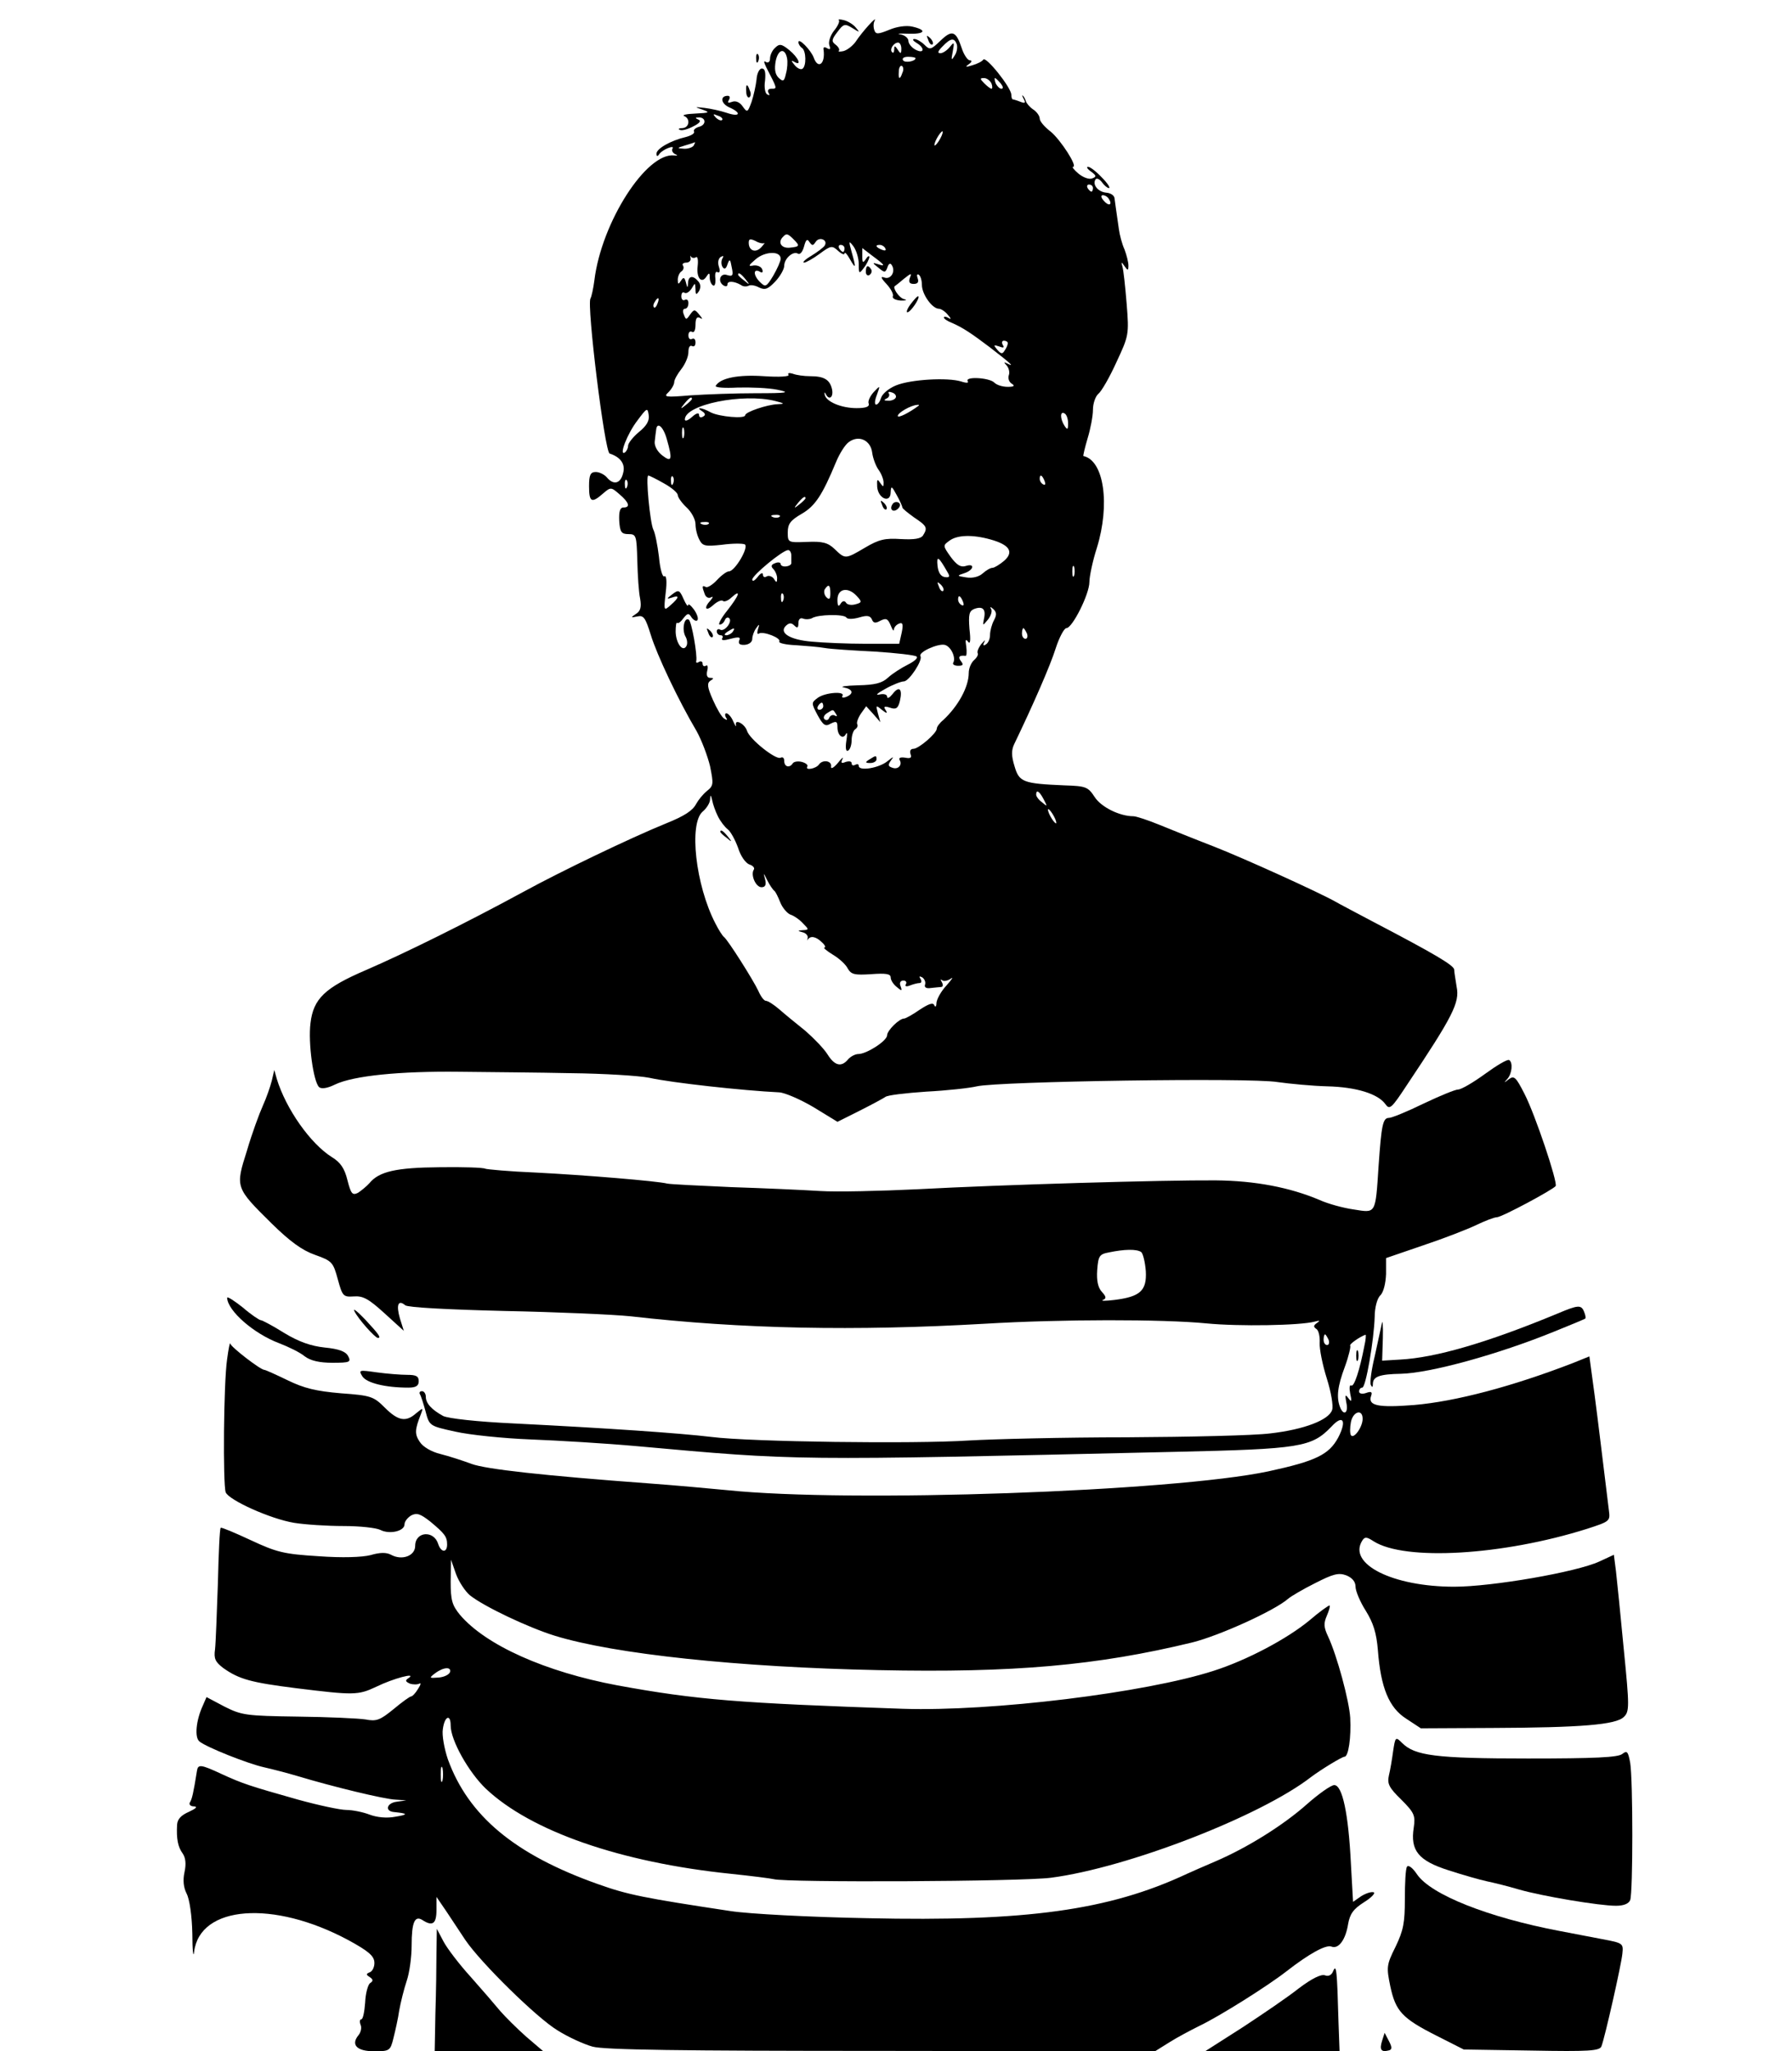 <?xml version="1.0" standalone="no"?>
<!DOCTYPE svg PUBLIC "-//W3C//DTD SVG 20010904//EN"
 "http://www.w3.org/TR/2001/REC-SVG-20010904/DTD/svg10.dtd">
<svg version="1.0" xmlns="http://www.w3.org/2000/svg"
 width="505pt" height="578pt" viewBox="0 0 505 578"
 preserveAspectRatio="xMidYMid meet">

<g transform="translate(0,578) scale(0.1,-0.1)"
fill="#000000" stroke="none">
<path d="M2364 5723 c3 -3 -3 -17 -14 -30 -10 -13 -16 -31 -13 -40 4 -11 3
-14 -6 -9 -8 5 -12 3 -10 -5 5 -40 -16 -55 -28 -21 -8 21 -43 57 -43 43 0 -5
5 -13 10 -16 12 -8 13 -52 1 -59 -5 -3 -15 2 -22 11 -10 12 -10 14 -1 9 23
-14 12 12 -14 33 -22 18 -28 18 -40 6 -8 -7 -14 -21 -14 -30 0 -9 -5 -13 -11
-10 -7 5 -7 1 0 -14 32 -62 32 -61 15 -61 -9 0 -12 -5 -8 -12 4 -6 3 -8 -4 -4
-6 3 -9 21 -6 39 2 23 0 34 -9 34 -7 0 -14 -14 -15 -31 -2 -17 -8 -45 -14 -63
-11 -30 -12 -31 -25 -13 -8 12 -20 17 -30 13 -11 -4 -14 -3 -9 5 4 7 3 12 -3
12 -22 0 -20 -21 3 -32 37 -16 32 -29 -6 -16 -18 6 -46 12 -63 14 -28 3 -29 3
-5 -5 22 -8 19 -9 -20 -11 -25 -1 -39 -4 -32 -7 18 -7 15 -33 -5 -34 -10 0
-13 -3 -7 -5 6 -3 23 2 38 10 18 9 23 16 14 19 -9 4 -9 6 -1 6 22 2 25 -20 4
-26 -11 -3 -18 -9 -15 -14 2 -5 -8 -11 -23 -15 -43 -10 -83 -33 -83 -47 0 -8
3 -9 8 -1 9 13 45 27 37 15 -3 -5 1 -12 7 -15 9 -4 8 -5 -2 -4 -78 9 -205
-188 -225 -352 -3 -23 -8 -46 -11 -51 -11 -18 40 -432 54 -437 31 -10 45 -30
38 -55 -7 -30 -27 -35 -46 -12 -7 8 -21 15 -31 15 -15 0 -19 -8 -19 -40 0 -45
7 -49 39 -21 22 19 23 19 47 -2 27 -23 31 -37 11 -37 -10 0 -13 -12 -12 -37 2
-32 6 -38 26 -38 22 0 23 -4 25 -75 1 -41 4 -89 8 -107 4 -24 1 -35 -12 -43
-15 -10 -15 -11 4 -7 18 4 23 -4 38 -52 17 -56 78 -185 129 -271 14 -25 31
-70 38 -99 10 -50 10 -55 -9 -70 -11 -9 -24 -25 -30 -36 -10 -19 -32 -34 -87
-56 -98 -40 -294 -134 -400 -192 -162 -88 -334 -173 -445 -221 -114 -49 -147
-80 -155 -149 -7 -55 8 -164 24 -180 6 -6 23 -4 45 7 52 25 183 38 351 36 83
-1 224 -2 315 -4 91 -1 190 -7 220 -13 63 -14 263 -36 366 -41 16 -1 60 -20
97 -42 l67 -41 62 31 c34 17 67 35 73 39 5 5 57 11 115 15 58 3 122 10 143 15
61 14 771 25 847 12 36 -5 99 -11 140 -12 82 -2 143 -21 164 -50 12 -17 17
-13 61 54 129 193 149 232 140 276 -3 20 -7 42 -7 49 -1 12 -55 44 -229 135
-47 25 -95 50 -105 56 -46 26 -257 122 -344 156 -52 20 -121 48 -153 61 -32
13 -65 24 -73 24 -39 0 -91 26 -109 54 -19 29 -25 31 -85 33 -117 5 -128 9
-141 54 -9 29 -9 45 -1 62 53 110 102 222 117 270 10 31 24 57 30 57 17 0 65
96 65 130 0 15 9 59 21 96 38 123 20 247 -38 259 -1 1 4 23 12 50 8 26 15 63
15 80 0 18 7 38 15 45 9 7 32 47 51 89 35 75 36 78 29 165 -4 49 -9 96 -12
105 -4 14 -3 14 6 1 9 -13 11 -13 11 2 0 9 -5 29 -11 45 -7 15 -14 42 -16 58
-8 55 -10 70 -12 85 0 9 -11 16 -23 17 -23 2 -40 22 -31 37 3 5 11 2 18 -7 7
-10 16 -17 20 -17 5 0 -4 14 -20 30 -16 17 -33 30 -39 30 -5 0 -2 -6 8 -13 16
-12 17 -15 3 -20 -8 -3 -25 3 -38 14 -12 10 -19 19 -15 19 14 0 -35 76 -63 99
-17 13 -31 29 -31 37 0 7 -8 19 -19 26 -10 7 -19 18 -20 23 -2 6 -5 12 -8 15
-4 3 -2 -1 2 -9 6 -11 4 -13 -9 -8 -10 4 -20 7 -22 7 -2 0 -4 6 -4 13 0 20
-72 110 -79 99 -3 -5 -17 -12 -31 -16 -19 -6 -21 -5 -10 3 9 6 10 11 3 11 -6
0 -17 16 -23 35 -16 48 -27 52 -60 20 -27 -26 -30 -26 -45 -11 -9 9 -22 16
-28 16 -7 0 -4 -5 6 -11 24 -14 22 -32 -3 -19 -11 6 -20 17 -20 25 0 7 -10 16
-22 18 -13 2 -4 3 20 2 48 -2 57 10 13 20 -17 4 -44 0 -65 -9 -32 -13 -38 -13
-42 -1 -3 8 -3 20 1 27 8 16 -35 -31 -54 -60 -8 -11 -23 -23 -34 -26 -10 -2
-16 -2 -13 1 3 3 -1 11 -9 17 -12 9 -12 14 5 36 17 23 21 24 42 11 21 -13 22
-13 10 1 -7 9 -22 18 -33 21 -12 3 -18 3 -15 0z m332 -67 c3 -8 1 -23 -6 -33
-9 -15 -10 -13 -5 12 5 27 4 28 -8 13 -8 -10 -20 -18 -27 -18 -9 0 -7 6 6 19
23 24 33 25 40 7z m-156 -13 c0 -15 -2 -16 -10 -3 -8 12 -10 12 -10 1 0 -8 -3
-12 -6 -8 -8 7 4 27 17 27 5 0 9 -8 9 -17z m-322 -27 c2 -10 1 -29 -3 -43 -5
-23 -8 -24 -21 -12 -10 10 -12 25 -8 47 7 34 26 38 32 8z m362 0 c0 -9 -30
-14 -35 -6 -4 6 3 10 14 10 12 0 21 -2 21 -4z m-37 -41 c-7 -21 -12 -19 -10 4
0 11 5 18 9 15 4 -3 5 -11 1 -19z m251 -30 c3 -8 3 -15 0 -15 -3 0 -12 7 -20
15 -13 13 -13 15 -1 15 8 0 17 -7 21 -15z m26 0 c7 -9 8 -15 2 -15 -5 0 -12 7
-16 15 -3 8 -4 15 -2 15 2 0 9 -7 16 -15z m-785 -103 c-3 -3 -11 0 -18 7 -9
10 -8 11 6 5 10 -3 15 -9 12 -12z m615 -52 c-6 -11 -13 -20 -16 -20 -2 0 0 9
6 20 6 11 13 20 16 20 2 0 0 -9 -6 -20z m-695 -20 c-3 -5 -16 -10 -28 -9 -20
1 -20 2 3 9 14 4 26 8 28 9 2 1 0 -3 -3 -9z m1125 -120 c0 -5 -2 -10 -4 -10
-3 0 -8 5 -11 10 -3 6 -1 10 4 10 6 0 11 -4 11 -10z m45 -31 c11 -17 -1 -21
-15 -4 -8 9 -8 15 -2 15 6 0 14 -5 17 -11z m-889 -113 c19 -19 18 -21 -11 -24
-24 -2 -34 16 -18 31 9 10 13 9 29 -7z m-82 -11 c3 3 0 -2 -8 -11 -16 -18 -36
-11 -36 12 0 11 4 12 19 5 10 -6 21 -8 25 -6z m145 4 c10 15 35 5 25 -11 -3
-5 -20 -18 -38 -29 -17 -10 -26 -19 -20 -19 5 0 25 11 44 25 31 23 35 24 52 8
10 -9 18 -12 18 -7 1 5 7 -2 15 -16 17 -30 18 -26 5 20 -9 32 -8 33 5 16 8
-11 15 -33 15 -50 0 -28 1 -29 15 -10 8 10 14 24 15 29 0 6 -5 3 -10 -5 -8
-12 -10 -11 -10 8 l0 23 30 -23 c34 -25 37 -30 13 -22 -15 5 -15 3 2 -10 18
-15 20 -15 26 1 3 10 8 13 12 6 12 -18 -3 -42 -21 -35 -11 4 -10 -1 6 -18 12
-13 21 -29 18 -35 -2 -6 8 -11 23 -12 14 0 19 1 9 4 -14 3 -34 33 -26 37 2 1
13 10 26 21 20 16 22 16 16 2 -4 -12 -1 -17 11 -17 11 0 15 5 11 16 -3 8 -2
13 3 10 5 -3 9 -16 9 -29 0 -26 29 -67 48 -67 6 0 18 -8 25 -17 10 -11 10 -14
2 -9 -7 4 -13 5 -13 1 0 -3 10 -10 23 -15 30 -13 54 -29 107 -69 53 -41 72
-57 50 -46 -12 6 -12 5 -3 -5 6 -7 9 -19 6 -27 -3 -8 0 -19 8 -24 10 -6 7 -9
-11 -9 -15 0 -31 5 -38 12 -14 14 -83 18 -75 4 4 -5 -3 -6 -18 -1 -38 12 -143
6 -184 -11 -20 -8 -39 -24 -42 -35 -3 -10 -9 -19 -14 -19 -5 0 -4 12 2 27 10
28 10 28 -9 8 -10 -11 -17 -26 -14 -32 3 -9 -8 -13 -34 -13 -43 0 -86 18 -90
38 -1 7 0 8 3 2 9 -19 22 -10 18 12 -6 28 -22 38 -62 38 -17 0 -39 3 -49 7
-10 3 -15 2 -12 -3 4 -5 -25 -7 -69 -4 -72 5 -123 -5 -136 -27 -3 -5 25 -7 61
-5 37 1 87 -1 112 -6 39 -8 31 -10 -60 -10 -58 0 -140 -3 -184 -6 -72 -6 -77
-5 -62 9 9 9 16 22 16 28 0 7 9 23 20 37 11 14 20 35 20 48 0 13 4 20 10 17 6
-3 10 1 10 10 0 9 -4 13 -10 10 -5 -3 -10 1 -10 10 0 9 5 13 10 10 6 -4 10 5
10 20 0 18 4 24 13 19 8 -5 7 -2 -2 9 -13 16 -15 16 -26 1 -11 -16 -12 -16
-18 0 -4 9 -2 16 3 16 6 0 10 7 10 16 0 8 -4 12 -10 9 -5 -3 -10 1 -10 10 0 9
4 14 9 10 6 -3 14 3 20 12 10 17 10 17 11 -2 0 -16 2 -17 10 -5 5 9 5 19 -2
27 -15 18 -28 16 -29 -4 -1 -16 -2 -15 -6 1 -4 15 -7 16 -14 5 -7 -11 -9 -11
-9 3 0 9 5 20 10 23 6 4 8 11 5 16 -4 5 1 9 9 9 8 0 14 6 12 13 -1 6 -1 9 1 4
3 -4 9 -5 14 -2 5 4 7 -8 5 -25 -4 -33 11 -51 25 -29 7 11 9 11 9 -3 0 -9 4
-19 9 -22 5 -4 8 5 7 19 -2 14 1 22 6 18 6 -3 8 3 4 15 -4 12 -2 23 5 28 8 4
9 3 5 -4 -4 -7 -4 -17 0 -24 5 -8 10 -6 14 7 6 17 8 15 12 -8 5 -23 3 -27 -13
-22 -20 7 -28 -19 -9 -30 6 -3 10 -2 10 4 0 10 19 9 38 -2 6 -5 16 -5 22 -2 5
3 18 1 29 -5 17 -8 25 -5 46 17 14 15 25 35 25 44 0 21 26 43 39 34 6 -3 13 6
17 21 5 19 9 22 15 12 8 -11 10 -11 18 1z m81 -19 c0 -5 -2 -10 -4 -10 -3 0
-8 5 -11 10 -3 6 -1 10 4 10 6 0 11 -4 11 -10z m115 0 c3 -6 -1 -7 -9 -4 -18
7 -21 14 -7 14 6 0 13 -4 16 -10z m-295 -29 c0 -7 -10 -29 -21 -48 -20 -33
-22 -33 -39 -16 -18 19 -17 38 2 27 6 -4 9 -1 6 7 -3 8 -14 12 -24 11 -16 -3
-16 -1 5 17 26 23 71 25 71 2z m-99 -58 c13 -16 12 -17 -3 -4 -10 7 -18 15
-18 17 0 8 8 3 21 -13z m-248 -68 c-3 -9 -8 -14 -10 -11 -3 3 -2 9 2 15 9 16
15 13 8 -4z m987 -112 c0 -5 -4 -14 -9 -21 -6 -10 -10 -10 -21 3 -11 13 -10
14 5 9 13 -5 16 -4 11 4 -4 7 -2 12 3 12 6 0 11 -3 11 -7z m-316 -154 c-3 -5
-13 -9 -22 -8 -11 0 -12 2 -4 6 6 2 10 9 7 14 -4 5 1 6 9 3 9 -3 13 -10 10
-15z m-574 -3 c0 -2 -8 -10 -17 -17 -16 -13 -17 -12 -4 4 13 16 21 21 21 13z
m235 -6 c27 -7 27 -8 6 -9 -29 -1 -91 -22 -91 -31 0 -11 -74 -4 -97 8 -25 14
-45 16 -24 3 9 -6 10 -11 2 -15 -6 -4 -11 -2 -11 5 0 7 -8 5 -20 -6 -11 -10
-20 -13 -20 -7 0 42 164 75 255 52z m404 -13 c-28 -21 -59 -36 -59 -29 0 9 37
30 54 31 5 1 7 0 5 -2z m-788 -74 c-17 -14 -31 -32 -31 -39 0 -7 -4 -15 -9
-19 -18 -11 7 54 36 91 26 35 28 36 31 15 3 -16 -6 -31 -27 -48z m1209 24 c0
-18 -2 -19 -10 -7 -13 20 -13 43 0 35 6 -3 10 -16 10 -28z m-1131 -44 c17 -59
14 -67 -13 -46 -13 10 -22 26 -21 38 1 11 3 26 4 33 2 25 20 11 30 -25z m48 5
c-3 -7 -5 -2 -5 12 0 14 2 19 5 13 2 -7 2 -19 0 -25z m531 -44 c2 -15 10 -37
18 -48 8 -11 14 -27 14 -36 0 -13 -1 -13 -10 0 -8 12 -9 9 -8 -12 3 -34 38
-47 38 -15 1 19 3 18 17 -8 9 -16 16 -32 16 -35 0 -3 15 -15 33 -28 36 -24 39
-29 25 -51 -6 -9 -25 -12 -62 -10 -45 3 -62 -1 -101 -24 -56 -33 -56 -33 -86
-4 -19 18 -34 22 -78 20 -53 -2 -54 -2 -54 27 0 24 8 34 39 52 38 22 58 52 97
146 10 24 26 50 37 57 28 20 61 4 65 -31z m-587 -86 c22 -12 39 -27 39 -33 0
-6 11 -22 25 -35 14 -13 25 -34 25 -47 0 -14 5 -33 11 -44 9 -18 17 -19 64
-14 29 4 58 4 64 1 12 -8 -28 -76 -45 -76 -6 0 -21 -11 -34 -25 -12 -13 -27
-22 -31 -19 -11 6 -11 1 -3 -20 3 -9 11 -13 18 -9 6 3 6 1 -1 -8 -21 -22 -15
-34 7 -14 11 10 23 15 27 12 3 -4 15 0 25 10 28 25 21 5 -13 -38 -17 -21 -26
-39 -21 -39 6 0 12 6 15 13 2 6 8 9 12 5 10 -10 -14 -40 -26 -32 -5 3 -9 0 -9
-5 0 -6 5 -11 11 -11 5 0 8 -4 4 -9 -3 -6 6 -6 24 -1 23 6 29 5 24 -5 -3 -9 2
-13 16 -12 12 1 21 8 21 17 0 8 5 22 11 30 9 13 10 12 5 -3 -3 -10 -2 -16 3
-12 12 7 64 -13 57 -23 -2 -4 19 -9 47 -10 29 -2 66 -5 82 -8 17 -3 80 -7 140
-10 61 -4 114 -10 118 -14 5 -4 -7 -14 -25 -23 -18 -9 -43 -25 -55 -36 -17
-16 -37 -21 -85 -22 -35 -1 -53 -4 -40 -6 26 -5 29 -18 6 -27 -8 -3 -13 -2
-10 3 9 14 -48 10 -69 -5 -19 -14 -19 -15 -1 -49 16 -29 22 -33 37 -24 16 8
19 6 19 -10 0 -24 16 -36 24 -19 4 7 4 -2 1 -20 -3 -20 -1 -31 5 -27 6 3 10
17 10 30 0 13 5 27 10 30 6 4 8 10 6 14 -3 4 2 18 10 30 l15 21 20 -22 20 -23
-7 25 c-6 23 -6 24 11 10 14 -11 17 -11 11 -1 -7 10 -4 12 12 7 17 -6 23 -2
28 19 8 34 -2 44 -21 19 -8 -10 -15 -14 -15 -7 0 6 -9 9 -22 6 -13 -3 -5 4 17
16 21 12 45 21 52 21 15 0 54 60 47 71 -7 11 48 36 68 32 18 -4 33 -37 24 -51
-2 -4 4 -8 14 -8 14 0 16 3 8 13 -9 12 -5 17 13 15 3 -1 4 11 2 26 -3 19 -2
23 5 14 6 -9 8 3 4 36 -3 40 -1 50 13 56 24 9 34 0 28 -27 -4 -21 -4 -21 11
-3 8 10 13 24 9 30 -4 7 -2 7 6 0 10 -9 10 -17 2 -32 -6 -11 -11 -30 -11 -41
0 -11 -5 -23 -12 -27 -7 -5 -9 -2 -4 7 4 8 1 5 -8 -5 -8 -10 -13 -22 -11 -26
3 -4 -2 -13 -10 -20 -8 -7 -15 -23 -15 -36 0 -40 -30 -94 -72 -133 -10 -8 -18
-19 -18 -24 0 -13 -51 -57 -66 -57 -8 0 -11 -6 -8 -15 4 -10 0 -13 -15 -10
-12 2 -19 0 -16 -6 9 -14 -4 -29 -21 -22 -12 4 -12 8 -2 22 8 10 5 9 -10 -3
-23 -20 -82 -30 -82 -14 0 5 -4 6 -10 3 -5 -3 -10 -2 -10 4 0 6 -7 7 -17 4
-12 -5 -14 -3 -9 8 4 8 -2 3 -13 -11 -12 -14 -20 -18 -19 -10 3 16 -23 21 -34
6 -8 -12 -40 -18 -33 -6 3 4 -4 10 -15 13 -11 3 -23 1 -26 -4 -9 -14 -24 -10
-24 7 0 8 -4 12 -10 9 -12 -8 -88 52 -95 76 -6 19 -35 35 -31 16 1 -7 -2 -2
-8 11 -5 12 -14 22 -19 22 -4 0 -5 -5 -1 -12 5 -7 3 -8 -5 -3 -7 4 -21 28 -32
53 -16 36 -17 47 -7 54 10 6 10 8 -1 8 -8 0 -11 7 -8 20 3 11 1 18 -4 14 -5
-3 -9 0 -9 6 0 6 -5 8 -10 5 -6 -4 -9 -3 -8 2 4 16 -13 112 -21 117 -13 8 -20
-29 -9 -48 5 -9 6 -21 2 -27 -10 -17 -29 8 -30 41 0 16 2 28 4 25 3 -3 11 3
18 13 12 15 15 15 23 2 6 -8 13 -11 16 -8 4 4 0 17 -9 30 -9 12 -16 18 -17 13
0 -6 -6 2 -13 18 -11 25 -14 26 -32 12 -16 -12 -16 -14 -1 -9 22 8 22 1 -3
-21 -19 -17 -20 -17 -14 35 4 32 2 50 -4 46 -5 -3 -12 21 -15 55 -4 33 -11 68
-16 77 -9 19 -22 152 -14 152 3 0 23 -10 44 -22z m26 0 c-3 -8 -6 -5 -6 6 -1
11 2 17 5 13 3 -3 4 -12 1 -19z m1047 6 c3 -8 2 -12 -4 -9 -6 3 -10 10 -10 16
0 14 7 11 14 -7z m-1177 -16 c-3 -8 -6 -5 -6 6 -1 11 2 17 5 13 3 -3 4 -12 1
-19z m503 -32 c0 -2 -8 -10 -17 -17 -16 -13 -17 -12 -4 4 13 16 21 21 21 13z
m-73 -52 c-3 -3 -12 -4 -19 -1 -8 3 -5 6 6 6 11 1 17 -2 13 -5z m-200 -20 c-3
-3 -12 -4 -19 -1 -8 3 -5 6 6 6 11 1 17 -2 13 -5z m794 -44 c54 -15 67 -35 39
-60 -13 -11 -28 -20 -33 -20 -6 0 -18 -7 -28 -16 -10 -9 -28 -14 -46 -11 -27
4 -27 5 -5 12 27 9 30 29 3 20 -14 -4 -25 3 -42 26 -22 31 -22 32 -4 45 22 17
66 18 116 4z m-561 -45 c0 -8 0 -18 0 -22 0 -4 -6 -8 -15 -9 -8 -1 -15 2 -15
7 0 4 -7 6 -16 2 -11 -4 -12 -9 -5 -16 6 -6 11 -18 11 -26 0 -13 -2 -14 -9 -2
-5 7 -14 10 -20 7 -6 -4 -11 -2 -11 5 0 7 -7 4 -15 -7 -8 -10 -15 -14 -15 -7
0 12 86 83 101 83 5 0 9 -7 9 -15z m440 -47 c8 -13 6 -16 -8 -14 -11 2 -18 13
-20 32 -3 30 3 26 28 -18z m357 -10 c-3 -7 -5 -2 -5 12 0 14 2 19 5 13 2 -7 2
-19 0 -25z m-369 -43 c-3 -3 -9 2 -12 12 -6 14 -5 15 5 6 7 -7 10 -15 7 -18z
m-318 -7 c0 -16 -3 -19 -11 -11 -6 6 -8 16 -5 22 11 17 16 13 16 -11z m74 -7
c16 -17 15 -19 -4 -24 -11 -3 -23 -1 -26 5 -4 6 -10 5 -15 -3 -6 -10 -9 -7 -9
11 0 32 30 37 54 11z m-207 -13 c-3 -8 -6 -5 -6 6 -1 11 2 17 5 13 3 -3 4 -12
1 -19z m507 -4 c3 -8 2 -12 -4 -9 -6 3 -10 10 -10 16 0 14 7 11 14 -7z m-329
-44 c3 -5 18 -5 36 0 23 7 31 5 36 -5 4 -11 10 -12 24 -4 16 8 21 6 29 -13 5
-13 9 -18 9 -12 1 7 7 14 15 17 10 4 12 -2 7 -26 l-7 -31 -94 0 c-52 0 -121 3
-152 6 -62 5 -94 25 -73 45 9 8 15 9 24 0 8 -8 11 -6 11 7 0 11 5 16 13 13 8
-3 19 -2 25 1 17 11 91 12 97 2z m-320 -40 c-3 -5 -12 -10 -18 -10 -7 0 -6 4
3 10 19 12 23 12 15 0z m829 -5 c3 -8 1 -15 -4 -15 -6 0 -10 7 -10 15 0 8 2
15 4 15 2 0 6 -7 10 -15z m-574 -205 c0 -5 -5 -10 -11 -10 -5 0 -7 5 -4 10 3
6 8 10 11 10 2 0 4 -4 4 -10z m36 -22 c4 -6 3 -8 -4 -4 -5 3 -12 0 -15 -6 -2
-7 -8 -9 -13 -5 -5 4 -2 12 6 17 19 12 17 12 26 -2z m585 -240 c11 -21 11 -22
-4 -9 -10 7 -17 17 -17 22 0 15 9 10 21 -13z m-918 -48 c7 -14 19 -30 28 -37
8 -6 21 -30 29 -52 7 -23 21 -43 32 -47 10 -3 16 -10 12 -15 -9 -15 6 -49 22
-49 11 0 14 7 10 23 -5 19 -5 19 6 -3 7 -14 16 -27 20 -30 4 -3 11 -18 17 -33
6 -15 19 -30 28 -34 10 -3 26 -14 36 -25 17 -17 17 -18 0 -19 -16 -1 -16 -2
-1 -6 9 -2 16 -10 14 -16 -1 -7 -1 -9 1 -4 7 11 23 8 39 -8 9 -8 12 -15 7 -15
-4 0 6 -9 24 -20 17 -10 37 -28 42 -39 10 -17 19 -19 66 -16 41 3 55 1 55 -9
0 -8 8 -20 17 -27 14 -12 16 -12 11 2 -4 9 -1 16 8 16 7 0 10 -5 7 -10 -4 -6
1 -8 11 -4 10 4 22 7 27 7 6 0 7 5 3 12 -5 7 -3 8 5 4 7 -5 10 -14 8 -20 -3
-8 3 -12 16 -10 12 1 26 3 30 3 5 1 5 7 1 14 -4 6 -4 9 1 5 4 -4 15 -2 24 4 9
7 4 -1 -11 -18 -16 -17 -28 -39 -29 -50 0 -10 -3 -13 -6 -7 -3 9 -15 5 -41
-12 -20 -14 -40 -25 -44 -25 -14 0 -48 -34 -48 -47 0 -16 -58 -53 -81 -53 -9
0 -22 -7 -29 -15 -19 -23 -38 -18 -58 14 -10 16 -38 45 -62 66 -25 20 -58 47
-74 61 -15 13 -32 24 -38 24 -5 0 -14 12 -21 28 -14 30 -86 144 -97 152 -4 3
-15 20 -24 38 -56 108 -75 281 -36 315 11 9 21 25 21 34 1 15 2 14 6 -2 2 -11
9 -31 16 -45z m947 0 c6 -11 8 -20 6 -20 -3 0 -10 9 -16 20 -6 11 -8 20 -6 20
3 0 10 -9 16 -20z"/>
<path d="M2440 5014 c0 -8 5 -12 10 -9 6 4 8 11 5 16 -9 14 -15 11 -15 -7z"/>
<path d="M2567 4924 c-10 -13 -14 -24 -10 -24 9 0 36 40 31 45 -2 2 -11 -8
-21 -21z"/>
<path d="M2486 4357 c3 -10 9 -15 12 -12 3 3 0 11 -7 18 -10 9 -11 8 -5 -6z"/>
<path d="M2515 4359 c-10 -15 3 -25 16 -12 7 7 7 13 1 17 -6 3 -14 1 -17 -5z"/>
<path d="M1996 3997 c3 -10 9 -15 12 -12 3 3 0 11 -7 18 -10 9 -11 8 -5 -6z"/>
<path d="M2450 3640 c-13 -8 -12 -10 3 -10 9 0 17 5 17 10 0 12 -1 12 -20 0z"/>
<path d="M2030 3436 c0 -2 8 -10 18 -17 15 -13 16 -12 3 4 -13 16 -21 21 -21
13z"/>
<path d="M2616 5667 c3 -10 9 -15 12 -12 3 3 0 11 -7 18 -10 9 -11 8 -5 -6z"/>
<path d="M2131 5614 c0 -11 3 -14 6 -6 3 7 2 16 -1 19 -3 4 -6 -2 -5 -13z"/>
<path d="M2103 5521 c0 -11 5 -18 9 -15 4 3 5 11 1 19 -7 21 -12 19 -10 -4z"/>
<path d="M4185 2754 c-33 -24 -67 -44 -76 -44 -8 0 -52 -18 -98 -40 -45 -22
-89 -40 -97 -40 -17 0 -21 -20 -29 -135 -9 -138 -7 -133 -70 -123 -29 4 -73
16 -97 27 -83 35 -180 54 -293 55 -144 1 -599 -12 -839 -25 -104 -5 -228 -8
-275 -5 -47 3 -160 8 -251 11 -91 4 -172 8 -180 10 -27 7 -232 24 -370 31 -74
3 -139 9 -143 11 -5 3 -62 5 -128 4 -123 -1 -171 -12 -198 -45 -8 -9 -23 -21
-32 -27 -16 -8 -20 -3 -30 36 -8 33 -20 50 -43 64 -61 38 -130 136 -156 221
l-7 25 -7 -30 c-4 -16 -15 -48 -25 -70 -10 -22 -31 -79 -45 -127 -33 -104 -33
-104 69 -205 52 -51 86 -76 123 -89 48 -17 51 -21 64 -69 13 -47 15 -50 45
-48 26 2 42 -7 86 -47 l55 -50 -11 35 c-11 38 -5 54 15 37 8 -6 115 -12 280
-16 147 -3 307 -10 355 -15 315 -36 632 -42 998 -21 216 13 502 13 625 1 92
-9 264 -6 305 5 15 4 16 3 6 -4 -10 -7 -10 -11 -1 -17 6 -4 10 -21 9 -39 -1
-17 8 -62 20 -100 12 -38 19 -78 15 -89 -9 -28 -78 -55 -174 -66 -47 -6 -229
-10 -405 -11 -176 0 -376 -5 -445 -9 -152 -10 -615 -4 -725 10 -91 11 -297 25
-556 38 -107 5 -185 14 -200 21 -33 18 -49 36 -49 54 0 9 -5 16 -11 16 -5 0
-8 -3 -6 -8 3 -4 10 -26 16 -48 11 -42 11 -42 84 -58 39 -9 135 -19 212 -22
77 -3 212 -11 300 -19 456 -41 429 -41 1515 -16 356 8 386 13 442 71 33 36 44
17 19 -31 -26 -48 -63 -66 -197 -95 -270 -57 -1178 -89 -1524 -53 -52 5 -151
14 -220 19 -298 22 -460 40 -501 55 -24 9 -64 22 -88 28 -25 6 -49 20 -58 34
-15 22 -14 35 3 78 7 19 7 19 -13 3 -29 -26 -51 -22 -89 16 -31 31 -39 34
-123 40 -70 6 -104 14 -151 37 -33 16 -62 29 -65 29 -11 0 -95 65 -96 74 -1 6
-5 -14 -9 -44 -10 -68 -12 -352 -4 -375 9 -22 126 -75 193 -86 31 -5 93 -9
139 -9 46 0 92 -5 104 -11 25 -13 68 -4 68 16 0 8 9 19 19 25 16 8 26 4 53
-17 41 -34 48 -43 48 -65 0 -24 -17 -23 -25 1 -12 40 -65 36 -65 -5 0 -28 -37
-42 -68 -25 -13 7 -31 7 -58 -1 -24 -6 -79 -8 -147 -3 -97 6 -117 11 -190 45
-45 21 -83 37 -85 35 -3 -2 -6 -73 -8 -157 -3 -84 -6 -168 -8 -185 -4 -27 1
-36 23 -53 45 -32 79 -41 206 -57 162 -20 174 -20 225 4 49 24 115 41 92 25
-11 -7 -10 -10 3 -16 9 -3 21 -3 27 0 5 3 4 -3 -4 -15 -7 -12 -16 -21 -19 -21
-4 0 -26 -16 -50 -36 -38 -31 -48 -35 -79 -29 -19 3 -105 7 -190 8 -147 2
-159 4 -207 28 l-51 27 -10 -23 c-20 -43 -24 -91 -10 -102 19 -16 137 -63 183
-73 22 -5 65 -16 95 -25 96 -29 244 -65 275 -66 l30 -2 -28 -4 c-28 -4 -33
-27 -6 -29 39 -4 40 -7 4 -13 -25 -5 -53 -2 -74 6 -18 7 -48 13 -65 13 -17 0
-78 13 -136 29 -138 39 -156 45 -215 72 -60 28 -67 28 -70 9 -10 -63 -14 -80
-20 -89 -3 -6 2 -11 12 -11 11 -1 5 -6 -14 -15 -23 -10 -33 -21 -34 -37 -2
-39 2 -62 16 -81 8 -12 10 -29 5 -52 -5 -23 -3 -43 6 -61 8 -15 15 -62 16
-113 0 -47 3 -70 5 -51 16 131 223 147 435 33 55 -30 72 -44 73 -62 1 -12 -5
-25 -12 -28 -12 -5 -12 -7 -1 -14 10 -7 10 -11 1 -17 -6 -4 -13 -29 -14 -55
-2 -26 -6 -47 -11 -47 -4 0 -5 -7 -2 -15 4 -8 1 -22 -6 -30 -22 -27 -4 -45 44
-45 44 0 46 1 55 38 5 20 13 55 16 77 4 22 13 59 21 83 8 23 14 68 14 100 0
66 9 85 30 72 29 -19 40 -11 40 28 l0 37 28 -41 c15 -23 39 -59 53 -80 44 -65
202 -220 260 -255 30 -19 74 -39 99 -46 33 -9 246 -12 815 -12 l770 -1 40 25
c22 14 60 34 84 46 57 27 195 114 246 154 63 49 111 76 127 70 20 -8 40 19 47
63 5 29 15 43 45 62 21 13 33 26 27 28 -7 2 -22 -3 -35 -11 l-23 -16 -6 107
c-7 142 -24 222 -47 222 -9 0 -43 -24 -76 -53 -66 -59 -168 -123 -259 -162
-33 -14 -69 -30 -80 -35 -220 -103 -453 -135 -901 -125 -161 3 -333 12 -385
20 -245 37 -290 46 -374 76 -234 83 -365 192 -423 352 -10 30 -17 68 -14 85 5
37 22 43 22 10 0 -42 51 -132 99 -178 127 -120 380 -208 691 -240 58 -6 112
-13 120 -15 35 -10 700 -7 782 4 215 28 590 173 733 284 28 21 87 57 94 57 11
0 19 54 16 110 -3 48 -37 174 -62 228 -13 27 -13 38 -4 59 6 14 10 27 8 29 -1
2 -28 -17 -57 -42 -63 -52 -176 -112 -270 -142 -192 -62 -625 -115 -875 -107
-463 16 -581 25 -805 66 -203 38 -371 113 -444 199 -22 27 -26 41 -26 93 l1
62 14 -40 c8 -22 26 -49 39 -60 40 -32 165 -91 239 -114 168 -52 520 -89 912
-97 382 -8 617 13 885 78 76 19 231 89 270 123 8 7 42 27 76 44 51 26 66 30
88 22 17 -7 26 -18 26 -32 0 -12 13 -43 29 -68 21 -34 30 -62 34 -111 8 -105
31 -162 80 -193 l41 -27 201 1 c250 1 349 9 371 31 16 15 16 29 0 190 -9 95
-19 194 -22 220 l-6 47 -41 -19 c-65 -30 -303 -71 -409 -71 -173 0 -301 64
-259 130 7 11 12 11 32 -2 88 -56 363 -40 601 35 65 21 66 22 62 52 -2 17 -13
105 -24 196 -11 91 -23 181 -26 201 l-5 37 -47 -19 c-171 -66 -330 -108 -447
-118 -102 -8 -131 -2 -121 26 4 11 0 13 -14 8 -11 -4 -20 -2 -20 4 0 6 4 11 9
11 10 0 33 134 35 200 0 25 7 52 16 60 9 9 15 34 16 60 l0 45 105 36 c57 19
124 45 149 57 25 12 51 22 58 22 14 0 159 78 166 88 6 11 -58 202 -88 260 -24
47 -29 52 -44 41 -14 -11 -15 -11 -4 1 13 15 16 46 5 53 -5 3 -35 -15 -68 -39z
m-969 -502 c5 -4 11 -28 13 -54 3 -55 -16 -72 -89 -81 -25 -3 -39 -3 -32 0 10
4 10 9 -3 23 -11 12 -15 32 -13 61 3 40 6 45 33 50 43 9 78 10 91 1z m528
-247 c3 -8 1 -15 -4 -15 -6 0 -10 7 -10 15 0 8 2 15 4 15 2 0 6 -7 10 -15z
m101 -17 c-13 -68 -29 -117 -37 -112 -5 3 -6 -7 -3 -23 5 -22 4 -25 -5 -13 -9
12 -10 10 -6 -12 7 -30 -8 -39 -18 -12 -10 27 -7 57 14 113 11 30 17 57 15 59
-4 4 28 26 43 31 2 1 1 -14 -3 -31z m-5 -206 c0 -23 -25 -58 -33 -46 -3 5 -3
21 0 37 6 30 33 38 33 9z m-2572 -714 c-3 -7 -17 -14 -33 -15 -26 -2 -26 -1
-9 12 24 18 47 19 42 3z m-21 -305 c-3 -10 -5 -2 -5 17 0 19 2 27 5 18 2 -10
2 -26 0 -35z"/>
<path d="M3822 1960 c0 -14 2 -19 5 -12 2 6 2 18 0 25 -3 6 -5 1 -5 -13z"/>
<path d="M640 2123 c2 -37 75 -101 147 -128 26 -10 59 -26 72 -37 16 -12 41
-18 78 -18 49 0 53 2 44 19 -7 13 -26 20 -66 24 -38 4 -73 16 -114 41 -32 20
-62 36 -66 36 -4 0 -28 16 -51 36 -24 19 -44 32 -44 27z"/>
<path d="M999 2085 c10 -21 58 -75 66 -75 10 0 3 10 -36 52 -22 23 -36 34 -30
23z"/>
<path d="M4390 2079 c-200 -83 -346 -125 -445 -130 l-50 -3 2 64 c1 36 -1 54
-3 40 -3 -14 -12 -55 -20 -92 -9 -37 -14 -73 -11 -80 4 -9 6 -7 6 4 1 19 19
26 79 27 83 2 275 55 432 119 47 19 86 35 88 37 1 1 0 10 -4 19 -8 20 -17 19
-74 -5z"/>
<path d="M1021 1902 c12 -19 65 -32 130 -32 21 0 29 5 29 18 0 14 -7 18 -32
18 -18 0 -57 3 -86 7 -50 7 -52 7 -41 -11z"/>
<path d="M3926 846 c-3 -22 -8 -53 -12 -69 -5 -23 0 -34 35 -68 37 -37 40 -45
35 -79 -10 -64 13 -93 98 -120 40 -13 89 -27 108 -31 19 -4 60 -14 90 -23 66
-19 227 -46 274 -46 22 0 36 6 40 16 8 21 8 338 0 387 -6 32 -9 35 -22 25 -11
-10 -78 -13 -266 -13 -262 0 -319 8 -355 44 -18 18 -19 17 -25 -23z"/>
<path d="M3965 520 c-4 -6 -6 -47 -6 -91 0 -67 -4 -88 -26 -134 -26 -52 -26
-58 -15 -112 15 -70 33 -90 130 -139 l77 -39 191 -3 c162 -3 192 -1 197 12 10
26 56 230 59 261 3 29 2 30 -57 41 -33 6 -87 17 -120 23 -200 38 -363 102
-402 160 -12 18 -24 27 -28 21z"/>
<path d="M1230 280 c0 -36 -1 -113 -3 -173 l-2 -107 153 0 153 0 -48 41 c-26
23 -59 56 -73 72 -14 17 -51 60 -83 96 -32 35 -67 81 -77 100 l-19 36 -1 -65z"/>
<path d="M3757 226 c-4 -11 -13 -16 -23 -12 -11 4 -37 -9 -73 -36 -30 -24
-102 -73 -160 -111 l-105 -67 190 0 189 0 -3 82 c-4 147 -6 165 -15 144z"/>
<path d="M3895 30 c-8 -25 -3 -33 17 -28 11 2 12 8 2 27 l-12 23 -7 -22z"/>
</g>
</svg>
